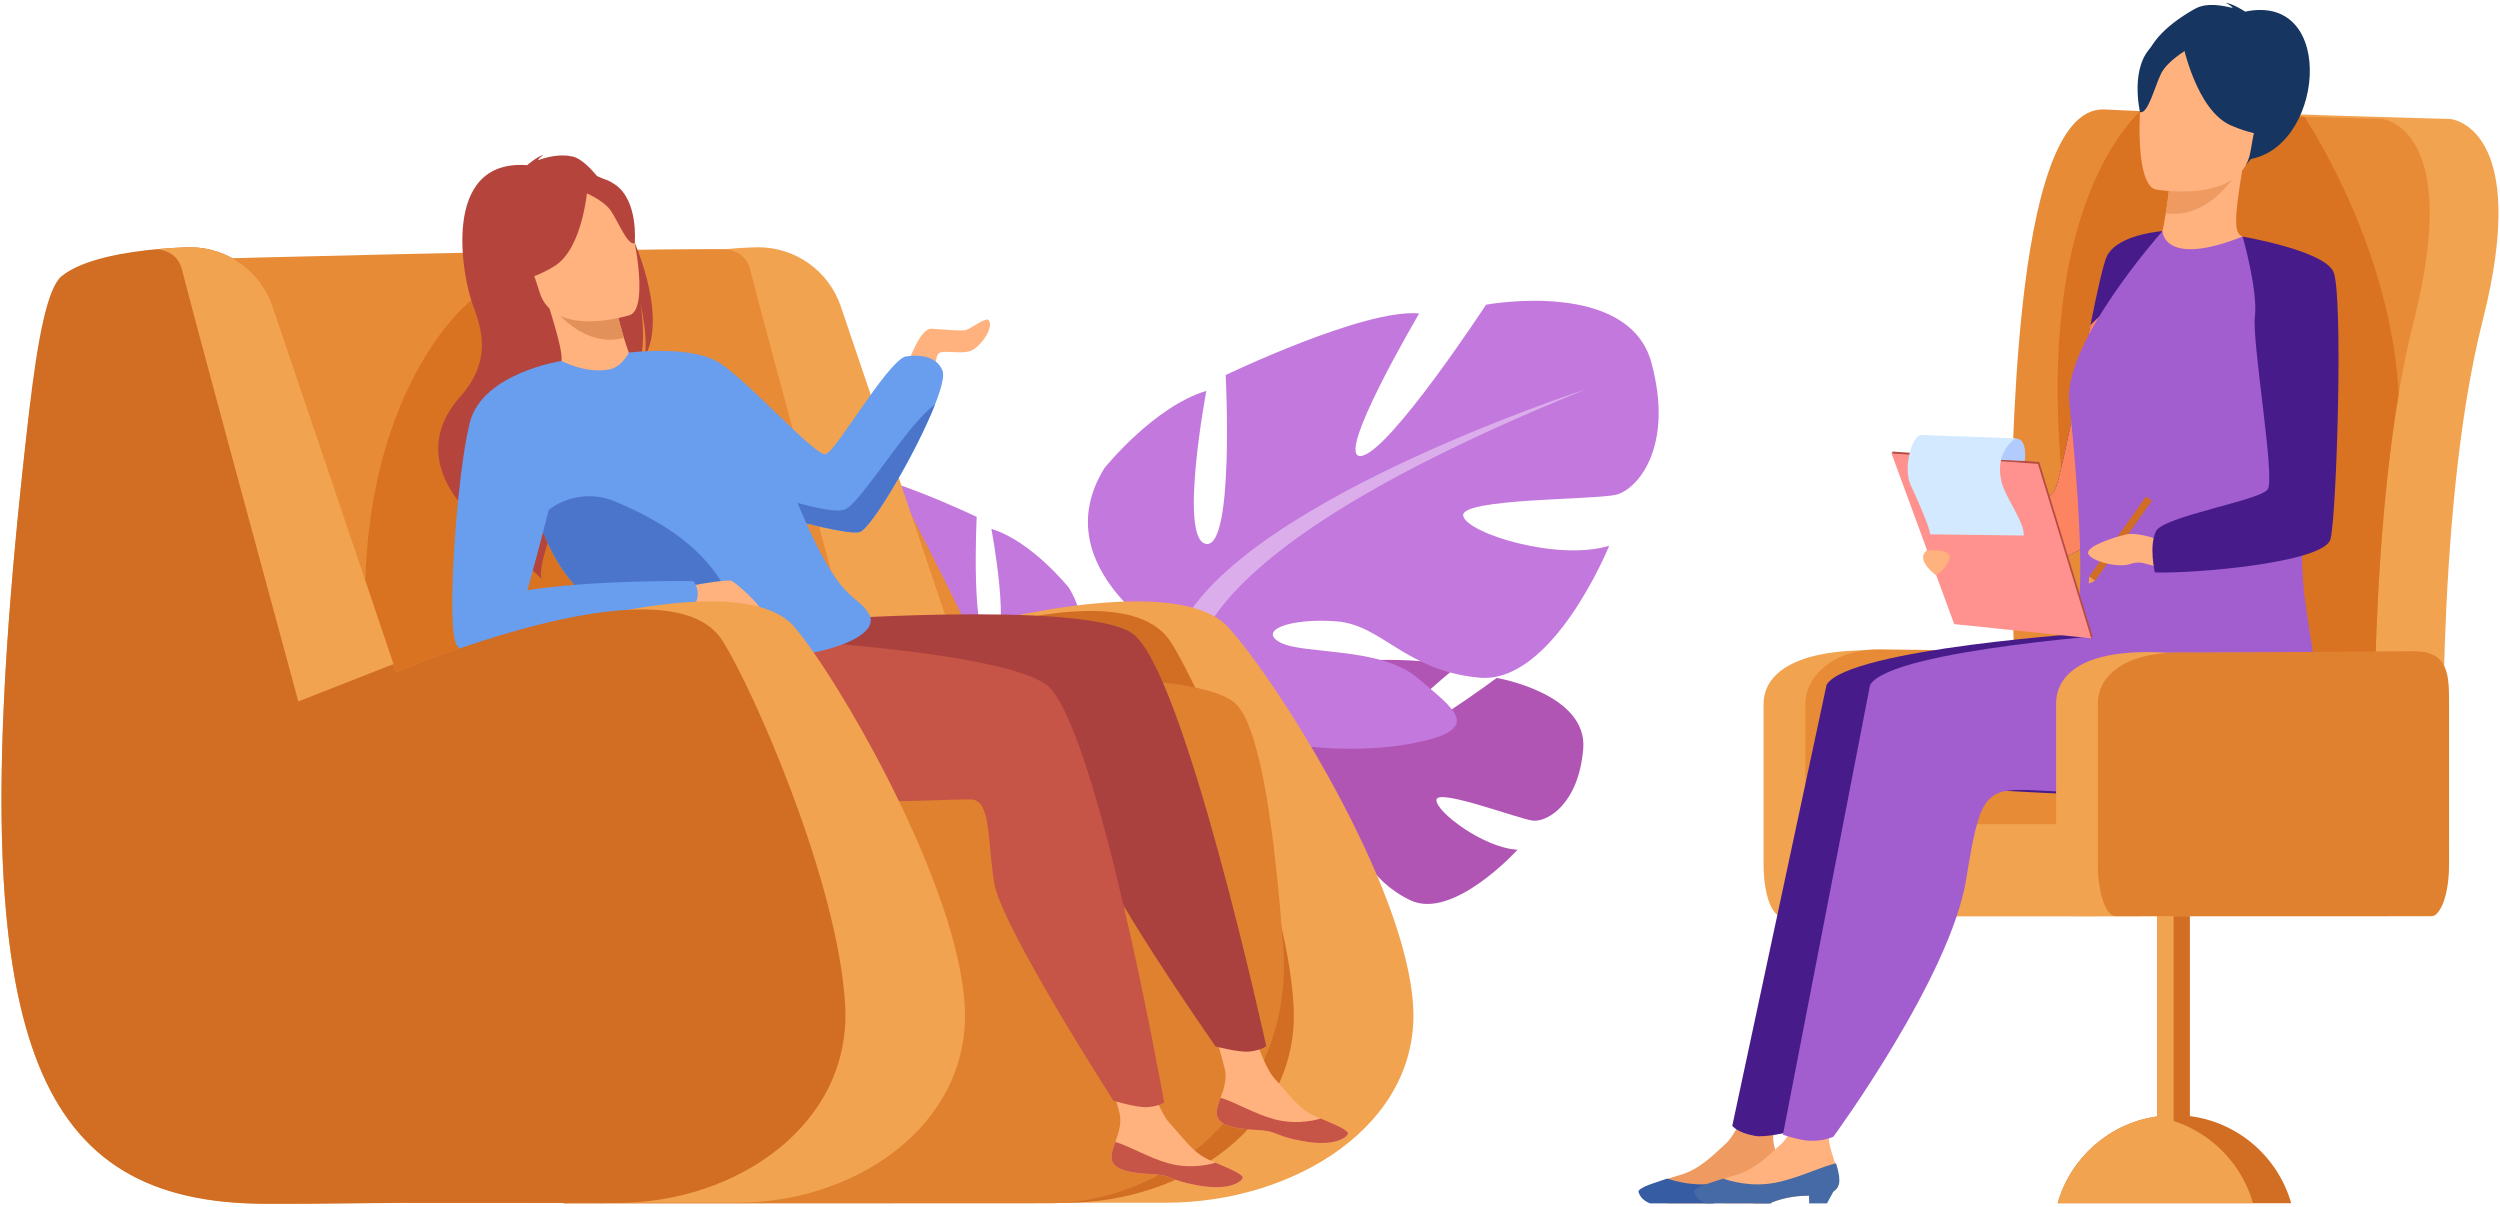 <svg width="694" height="335" viewBox="0 0 694 335" fill="none" xmlns="http://www.w3.org/2000/svg">
<path d="M415.493 188.193C415.493 188.193 390.334 206.903 385.428 205.767C380.523 204.631 403.814 185.572 403.814 185.572C395.05 181.358 367.805 184.001 367.805 184.001C367.805 184.001 358.729 213.266 354.255 210.957C349.778 208.651 363.613 185.455 363.613 185.455C353.851 184.867 341.878 192.115 341.878 192.115C325.486 205.059 342.956 225.438 342.956 225.438C342.956 225.438 339.59 235.513 329.24 244.687C329.24 244.687 314.456 255.619 313.43 275.153L316.113 275.395C316.113 275.395 320.366 257.199 328.098 248.594C328.398 248.282 328.833 247.838 329.369 247.296C330.634 246.126 331.515 245.247 332.109 244.595C335.956 240.902 341.271 236.196 343.831 235.739C343.831 235.739 343.703 235.268 343.721 234.45C343.758 234.864 343.795 235.286 343.831 235.739C344.71 246.037 364.691 255.034 376.983 256.884C389.277 258.733 385.477 253.681 381.242 246.188C377.004 238.694 363.601 235.341 360.542 231.89C357.486 228.442 363.809 228.433 371.214 231.817C378.621 235.197 379.635 244.219 391.516 249.908C403.397 255.598 421.277 235.883 421.277 235.883C411.806 235.403 398.283 225.12 398.773 221.972C399.263 218.824 421.727 227.401 425.567 227.811C429.407 228.225 438.147 223.448 439.497 207.978C440.851 192.507 415.493 188.193 415.493 188.193Z" fill="#B155B5"/>
<path d="M281.881 199.811C281.881 199.811 309.667 184.249 296.702 163.132C296.702 163.132 286.327 150.164 275.211 146.829C275.211 146.829 281.14 178.32 275.211 179.061C269.286 179.802 271.135 143.494 271.135 143.494C271.135 143.494 241.867 129.417 230.384 130.526C230.384 130.526 248.537 161.279 242.608 160.538C236.68 159.797 216.304 128.673 216.304 128.673C216.304 128.673 186.295 123.118 181.478 140.901C176.661 158.686 184.442 167.575 188.888 168.687C193.335 169.798 221.862 169.428 221.121 173.133C220.38 176.838 201.113 182.767 190.37 179.432C190.37 179.432 202.224 208.7 217.786 207.218C233.348 205.736 238.162 196.106 247.796 195.364C257.429 194.623 264.469 197.217 259.652 199.811C254.835 202.401 238.532 200.659 230.754 207.273C222.973 213.888 216.675 217.963 231.125 220.928C245.572 223.892 271.506 222.039 276.693 210.923C281.881 199.811 281.881 199.811 281.881 199.811Z" fill="#C378DD"/>
<path d="M289.291 226.856C281.51 212.405 281.881 199.811 281.881 199.811C272.988 171.651 195.187 146.458 195.187 146.458C294.108 186.472 276.693 210.923 276.693 210.923C279.36 212.479 283.357 219.896 286.131 225.582C286.526 226.553 287.151 227.891 288.081 229.71C288.458 230.534 288.758 231.204 288.966 231.676C294.062 244.421 291.361 266.425 291.361 266.425L294.448 267.255C301.289 245.076 289.291 226.856 289.291 226.856Z" fill="#82B378"/>
<path d="M326.089 178.348C326.089 178.348 289.46 157.837 306.553 129.999C306.553 129.999 320.228 112.906 334.878 108.512C334.878 108.512 327.066 150.023 334.878 151C342.693 151.976 340.252 104.114 340.252 104.114C340.252 104.114 378.832 85.558 393.972 87.021C393.972 87.021 370.041 127.559 377.856 126.582C385.67 125.605 412.532 84.581 412.532 84.581C412.532 84.581 452.089 77.256 458.437 100.697C464.788 124.138 454.533 135.86 448.672 137.327C442.811 138.791 405.204 138.301 406.181 143.185C407.158 148.069 432.555 155.884 446.718 151.489C446.718 151.489 431.089 190.07 410.578 188.116C390.065 186.163 383.717 173.464 371.018 172.49C358.322 171.513 349.04 174.93 355.391 178.348C361.739 181.768 383.23 179.469 393.485 188.19C403.74 196.908 412.042 202.279 392.995 206.186C373.948 210.094 339.762 207.653 332.924 193C326.089 178.348 326.089 178.348 326.089 178.348Z" fill="#C378DD"/>
<path d="M440.37 108.022C440.37 108.022 337.808 141.231 326.089 178.348C326.089 178.348 326.576 194.954 316.321 214.001C316.321 214.001 300.505 238.018 309.52 267.255L313.589 266.162C313.589 266.162 310.034 237.154 316.747 220.355C317.022 219.736 317.417 218.848 317.916 217.764C319.141 215.367 319.965 213.6 320.486 212.326C324.142 204.824 329.412 195.049 332.924 193C332.924 193 309.97 160.768 440.37 108.022Z" fill="#DBAEEB"/>
<path d="M265.026 174.894C265.026 174.894 325.648 157.577 340.877 174.052C354.216 188.484 390.389 245.612 392.294 279.421C394.143 312.275 359.366 333.879 323.594 333.879H260.06L265.026 174.894Z" fill="#F1A34F"/>
<path d="M223.071 191.73C223.071 191.73 308.779 152.794 325.014 178.228C333.635 191.733 357.354 245.612 359.106 279.421C360.808 312.275 328.827 333.879 295.93 333.879H237.503L223.071 191.73Z" fill="#D16E24"/>
<path d="M54.077 71.952C54.077 71.952 160.689 69.065 201.382 69.157C222.318 69.203 221.801 85.049 231.86 103.41C252.006 140.187 285.457 203.443 282.796 213.327C279.005 227.398 136.295 237.139 126.19 233.893C116.088 230.647 54.077 71.952 54.077 71.952Z" fill="#E78B37"/>
<path d="M109.875 186.6C107.018 178.091 104.17 169.615 101.385 161.331C103.079 106.659 129.411 82.952 133.947 81.332C134.155 81.258 134.351 81.222 134.538 81.222C138.88 81.222 137.554 100.452 137.554 100.452L229.551 175.136L201.706 179.763C201.29 179.046 200.898 178.4 200.534 177.827C196.534 171.547 188.325 169.177 178.223 169.177C161.264 169.177 138.975 175.843 122.289 181.869C117.634 183.547 113.418 185.18 109.875 186.6Z" fill="#D97321"/>
<path d="M281.106 185.262L243.071 204.052C243.071 204.052 210.48 84.219 208.315 75.079C207.35 71.006 204.377 69.533 201.382 69.157C206.655 68.676 210.489 68.639 210.489 68.639C220.867 68.639 230.087 75.25 233.415 85.074C240.679 106.5 254.055 146.014 267.602 186.258C271.145 184.84 275.361 183.214 280.016 181.539L281.106 185.262Z" fill="#F1A34F"/>
<path d="M204.98 191.754C204.98 191.754 327.893 180.868 343.048 195.38C350.081 202.12 354.032 232.631 356.246 263.388C359.008 301.757 327.914 334.587 289.668 334.035L156.42 334.097L204.98 191.754Z" fill="#DF812F"/>
<path d="M158.974 43.453C155.452 42.663 151.802 43.575 149.334 44.491C149.775 43.624 150.975 42.993 150.975 42.993C149.346 43.238 146.339 45.847 146.339 45.847C122.099 44.111 128.444 77.085 131.163 84.363C133.882 91.642 136.543 100.164 127.749 110.122C110.447 129.72 135.398 147.083 135.398 147.083C135.597 147.132 150.384 160.682 150.384 160.682C148.008 154.855 166.008 114.771 177.543 100.89C179.478 94.646 177.935 85.129 177.809 84.382C179.417 91.811 179.417 96.251 179.01 98.878C187.792 83.901 168.301 45.541 158.974 43.453Z" fill="#B5453C"/>
<path d="M251.92 100.994C252.282 100.452 255.347 91.073 258.596 91.253C261.842 91.434 266.894 91.976 268.156 91.615C269.417 91.253 273.652 88.056 274.378 88.819C276.182 90.711 272.124 96.575 269.237 97.476C266.352 98.379 261.661 97.026 260.58 98.11C259.496 99.191 259.677 103.07 259.677 103.07L251.92 100.994Z" fill="#FFB27D"/>
<path d="M337.778 308.613C337.422 312.441 342.754 313.372 348.924 313.678C355.094 313.987 353.229 315.252 361.687 316.783C370.145 318.314 373.535 315.999 374.147 314.857C374.692 313.843 370.76 312.257 366.568 310.466C366.041 310.242 365.515 310.009 364.985 309.78C360.269 307.707 357.624 303.478 353.946 299.555C350.464 295.841 347.157 283.947 347.157 283.947L335.662 281.494C335.662 281.494 338.889 292.197 340.01 296.766C340.668 299.454 339.698 302.461 338.834 304.749C338.369 305.992 337.9 307.266 337.778 308.613Z" fill="#FFB27D"/>
<path d="M348.924 313.678C355.094 313.987 353.229 315.252 361.687 316.783C370.145 318.314 373.535 315.999 374.147 314.857C374.692 313.843 370.76 312.257 366.568 310.466L366.504 310.536C366.504 310.536 360.557 312.557 353.692 310.689C348.097 309.17 342.689 305.827 338.834 304.749C338.369 305.992 337.9 307.266 337.778 308.613C337.422 312.441 342.754 313.372 348.924 313.678Z" fill="#C65447"/>
<path d="M223.329 172.328C223.329 172.328 299.7 166.58 314.08 175.653C328.456 184.726 351.515 290.421 351.515 290.421C351.515 290.421 350.091 291.563 346.912 291.906C343.957 292.224 337.447 290.488 337.447 290.488C337.447 290.488 304.308 243.196 301.972 231.284C299.638 219.369 300.208 208.737 294.892 208.452C289.579 208.167 223.32 216.509 213.297 198.852C203.274 181.196 211.561 163.717 211.561 163.717L223.329 172.328Z" fill="#AA413E"/>
<path d="M259.545 112.33C254.352 125.476 241.812 146.905 238.572 147.717C235.841 148.397 222.49 145.35 211.64 141.648C205.289 139.48 199.802 137.088 197.802 135.089C192.391 129.678 174.579 97.883 174.579 97.883C174.579 97.883 191.31 95.764 199.248 100.452C207.185 105.143 226.305 126.79 229.193 126.07C232.077 125.348 245.787 101.175 251.201 99.01C251.201 99.01 259.496 97.206 261.661 102.978C262.206 104.43 261.29 107.912 259.545 112.33Z" fill="#699DEE"/>
<path d="M308.555 320.88C308.2 324.708 313.528 325.639 319.702 325.945C325.872 326.254 324.007 327.516 332.465 329.05C340.923 330.581 344.312 328.266 344.922 327.124C345.467 326.11 341.535 324.524 337.346 322.733C336.819 322.509 336.289 322.277 335.763 322.047C331.047 319.974 328.401 315.742 324.724 311.822C321.239 308.108 317.932 296.214 317.932 296.214L306.439 293.759C306.439 293.759 309.667 304.464 310.788 309.033C311.446 311.721 310.475 314.725 309.612 317.013C309.146 318.259 308.678 319.533 308.555 320.88Z" fill="#FFB27D"/>
<path d="M319.701 325.945C325.872 326.254 324.007 327.516 332.465 329.05C340.922 330.581 344.312 328.266 344.922 327.124C345.467 326.11 341.535 324.524 337.346 322.733L337.282 322.803C337.282 322.803 331.335 324.824 324.469 322.956C318.875 321.438 313.464 318.094 309.612 317.013C309.146 318.259 308.678 319.533 308.555 320.88C308.2 324.708 313.528 325.639 319.701 325.945Z" fill="#C65447"/>
<path d="M259.545 112.33C254.352 125.476 241.812 146.905 238.572 147.717C235.841 148.397 222.49 145.35 211.64 141.648C207.148 137.817 204.392 134.504 203.942 133.83C204.297 133.962 229.588 143.552 234.604 141.403C239.148 139.455 252.015 117.499 259.545 112.33Z" fill="#4A75CB"/>
<path d="M176.833 101.622C176.915 101.634 170.993 107.437 165.254 107.605C159.859 107.771 154.632 102.305 154.696 102.271C156.677 101.205 156.402 98.122 152.552 85.68L153.563 85.576L170.567 83.855C170.567 83.855 171.743 89.012 173.182 93.77C174.392 97.763 175.788 101.475 176.833 101.622Z" fill="#FFB27D"/>
<path d="M170.567 83.855C170.567 83.855 171.743 89.012 173.182 93.77C164.134 96.257 156.892 89.52 153.563 85.576L170.567 83.855Z" fill="#E2915A"/>
<path d="M208.37 177.059C208.37 177.059 276.216 180.271 290.228 189.898C304.241 199.523 323.171 306.035 323.171 306.035C323.171 306.035 321.704 307.119 318.513 307.339C315.546 307.544 309.109 305.554 309.109 305.554C309.109 305.554 277.835 257.009 275.967 245.015C274.1 233.017 275.083 222.419 269.782 221.926C264.481 221.436 197.946 227.19 188.619 209.156C179.291 191.123 208.37 177.059 208.37 177.059Z" fill="#C65447"/>
<path d="M151.374 84.336C151.374 84.336 144.404 78.343 141.336 72.335C139.143 68.045 136.32 50.529 153.955 47.792C153.955 47.792 159.008 46.775 164.572 48.484C168.996 49.84 175.923 53.573 174.484 70.048L174.459 75.474L151.374 84.336Z" fill="#B5453C"/>
<path d="M208.747 182.831C208.152 182.834 207.313 182.794 206.334 182.718C202.368 182.415 196.048 181.566 193.837 180.908C175.17 175.329 157.235 168.451 149.597 144.281C148.673 141.36 147.901 138.184 147.295 134.727L150.207 123.63L155.884 100.204C155.884 100.204 162.872 103.94 169.361 102.498C172.683 101.76 174.579 97.886 174.579 97.886C174.579 97.886 209.711 111.638 221.617 140.138C233.523 168.641 237.611 164.311 241.218 170.444C244.825 176.578 228.831 182.712 208.747 182.831Z" fill="#699DEE"/>
<path d="M174.937 87.441C174.937 87.441 153.817 94.273 149.763 81.056C145.712 67.837 140.255 59.817 153.569 54.893C166.883 49.972 171.063 54.21 173.489 58.292C175.914 62.377 180.326 85.322 174.937 87.441Z" fill="#FFB27D"/>
<path d="M163.138 51.617C163.138 51.617 162.064 68.906 153.845 73.924C145.626 78.943 141.026 77.734 141.026 77.734C141.026 77.734 146.208 70.21 144.732 60.285C144.732 60.285 156.5 45.572 163.138 51.617Z" fill="#B5453C"/>
<path d="M162.082 53.316C162.082 53.316 167.481 55.456 169.569 58.5C171.654 61.544 174.248 68.33 176.196 67.479C176.196 67.479 177.353 55.594 170.613 51.133C163.463 46.402 162.082 53.316 162.082 53.316Z" fill="#B5453C"/>
<path d="M206.333 182.718C202.368 182.414 196.048 181.566 193.837 180.908C175.17 175.329 157.234 168.451 149.597 144.281C149.57 144.104 149.536 143.926 149.502 143.748L152.093 141.709C157.391 137.541 164.535 136.589 170.742 139.207C185.486 145.436 205.742 156.723 206.333 182.718Z" fill="#4A75CB"/>
<path d="M155.884 100.204C155.884 100.204 134.066 103.484 130.459 117.178C126.852 130.869 123.642 175.604 126.891 179.138C130.137 182.672 139.838 178.571 142.003 176.805C144.168 175.038 155.351 129.543 155.351 129.543C155.351 129.543 160.823 108.98 155.884 100.204Z" fill="#699DEE"/>
<path d="M189.106 163.077C189.106 163.077 201.658 160.649 203.072 161.255C204.49 161.864 212.384 168.947 211.576 170.365C210.765 171.783 207.528 172.793 203.884 171.581C200.24 170.365 192.346 169.759 190.928 167.937C189.51 166.115 189.106 163.077 189.106 163.077Z" fill="#FFB27D"/>
<path d="M192.48 161.322C192.48 161.322 143.491 160.514 131.748 168.206C131.748 168.206 124.867 175.292 126.891 179.138C128.915 182.984 135.19 182.375 138.025 182.173C140.858 181.97 190.456 170.634 190.456 170.634C190.456 170.634 196.124 166.384 192.48 161.322Z" fill="#699DEE"/>
<path d="M150.783 174.894C150.783 174.894 206.53 157.577 220.533 174.052C232.8 188.484 266.064 245.612 267.816 279.421C269.519 312.275 237.537 333.879 204.64 333.879H146.211L150.783 174.894Z" fill="#F1A34F"/>
<path d="M234.625 279.421C232.873 245.612 209.154 191.733 200.534 178.228C187.957 158.526 133.692 177.451 109.875 186.98C96.327 146.734 82.952 107.223 75.691 85.796C72.36 75.97 63.139 69.362 52.764 69.362C52.764 69.362 14.028 63.639 8.033 115.245C-11.155 280.438 4.263 333.708 73.094 334.118C81.726 334.17 98.598 334.017 113.017 333.855L113.02 333.879H171.449C204.346 333.879 236.325 312.275 234.625 279.421Z" fill="#F1A34F"/>
<path d="M234.625 279.314C232.874 245.404 209.154 191.371 200.534 177.827C189.828 161.004 148.915 172.254 122.289 181.869C117.634 183.548 113.418 185.18 109.875 186.601C96.328 146.238 82.954 106.61 75.691 85.123C72.361 75.269 63.14 68.639 52.764 68.639C52.764 68.639 48.929 68.676 43.658 69.157H43.651C35.158 69.931 22.949 71.864 17.097 76.665C13.129 79.923 10.401 94.212 8.034 114.658C2.439 162.96 -0.213 201.722 0.541 232.411C0.927 248.15 2.211 261.762 4.456 273.453C6.025 281.641 8.063 288.883 10.6 295.25C21.585 322.861 41.829 333.983 73.094 334.17C76.727 334.195 81.821 334.179 87.579 334.143C95.498 334.09 104.669 333.999 113.017 333.904L113.023 333.928H171.449C204.346 333.928 236.328 312.263 234.625 279.314Z" fill="#D16E24"/>
<path d="M109.232 184.344C100.44 187.798 90.696 191.623 82.811 194.718C75.104 166.36 52.382 82.658 50.588 75.079C49.626 71.006 46.653 69.533 43.658 69.157C48.928 68.676 52.765 68.639 52.765 68.639C63.14 68.639 72.36 75.25 75.692 85.074C82.839 106.16 95.905 144.765 109.232 184.344Z" fill="#F1A34F"/>
<path d="M23.105 315.874C17.92 310.254 13.672 303.211 10.316 294.588H10.34C10.426 294.809 10.513 295.029 10.6 295.25C13.911 303.57 18.064 310.395 23.105 315.874Z" fill="#DF812F"/>
<path d="M587.055 195.398V240.109C587.055 247.967 584.835 254.321 582.091 254.321H494.534C491.79 254.321 489.57 247.967 489.57 240.109V195.398C489.57 187.544 497.308 180.268 520.005 180.519L582.091 181.187C584.835 181.187 587.055 187.544 587.055 195.398Z" fill="#F1A34F"/>
<path d="M598.654 195.398V240.109C598.654 247.967 596.437 254.321 593.69 254.321H506.133C503.39 254.321 501.173 247.967 501.173 240.109V195.398C501.173 187.544 509.413 180.014 522.023 180.268L593.69 181.187C596.437 181.187 598.654 187.544 598.654 195.398Z" fill="#E78B37"/>
<path d="M577.066 141.773C578.257 139.137 576.469 29.076 603.302 30.396C630.139 31.712 680.231 33.032 680.231 33.032C680.231 33.032 702.891 35.007 689.175 89.049C675.46 143.09 678.442 228.767 678.442 228.767H579.451L577.066 141.773Z" fill="#F1A34F"/>
<path d="M670.083 89.058C668.429 95.513 667.057 102.412 665.848 109.556C661.006 138.484 659.512 171.449 659.151 195.377C658.866 215.149 659.35 228.745 659.35 228.745H560.374L557.995 141.755C559.164 139.131 557.388 29.057 584.222 30.39C597.941 31.075 617.75 31.721 633.811 32.245C635.829 32.288 637.804 32.368 639.7 32.407C652.129 32.772 661.166 33.014 661.166 33.014C661.166 33.014 683.801 34.989 670.083 89.058Z" fill="#E78B37"/>
<path d="M607.914 309.832V251.779C607.914 249.317 605.856 247.259 603.394 247.259H603.355C602.549 247.259 601.781 247.501 601.137 247.905C599.766 248.671 598.838 250.122 598.838 251.779V309.911C598.66 309.939 598.486 309.97 598.311 310C585.318 312.018 574.748 321.542 571.198 334.011H636.037C632.387 321.226 621.397 311.553 607.914 309.832Z" fill="#D16E24"/>
<path d="M630.556 31.504C620.711 31.155 611.041 30.775 603.303 30.396C603.143 30.386 602.987 30.383 602.828 30.383C601.618 30.383 600.467 30.613 599.374 31.051C597.585 30.98 595.825 30.91 594.113 30.84C595.984 28.987 597.172 28.203 597.172 28.203L630.556 31.504Z" fill="#E7B999"/>
<path d="M639.7 32.407C637.804 32.368 635.829 32.288 633.811 32.245C623.029 31.893 610.557 31.489 599.374 31.051C600.467 30.613 601.618 30.383 602.828 30.383C602.987 30.383 603.143 30.386 603.303 30.396C611.041 30.775 620.711 31.155 630.556 31.504L639.7 32.407Z" fill="#DF812F"/>
<path d="M659.151 195.377C646.844 194.571 607.262 191.867 607.262 191.867L610.588 110.805C600.173 134.828 589.128 155.045 581.454 155.045C577.179 155.045 573.949 148.764 572.46 133.361C565.926 65.791 586.167 38.706 594.113 30.84C595.825 30.91 597.586 30.98 599.374 31.051C610.557 31.489 623.029 31.893 633.811 32.245C635.829 32.288 637.804 32.368 639.7 32.407C643.938 38.945 663.346 70.7 665.768 107.82C665.808 108.386 665.848 108.99 665.848 109.556C661.006 138.484 659.512 171.449 659.151 195.377Z" fill="#D97321"/>
<path d="M601.138 247.905C599.766 248.671 598.838 250.122 598.838 251.779V322.914C598.838 324.607 599.766 326.061 601.138 326.787C602.467 326.022 603.395 324.567 603.395 322.914V251.779C603.395 250.122 602.467 248.671 601.138 247.905Z" fill="#F1A34F"/>
<path d="M598.311 310C585.318 312.018 574.748 321.542 571.198 334.011H625.427C621.875 321.542 611.344 312.018 598.311 310Z" fill="#F1A34F"/>
<path d="M679.857 233.743L677.618 246.592C677.618 249.335 677.637 254.321 674.893 254.321H520.761C518.018 254.321 515.797 252.101 515.797 249.357V233.743C515.797 230.999 518.018 228.779 520.761 228.779H674.893C677.637 228.779 679.857 230.999 679.857 233.743Z" fill="#F1A34F"/>
<path d="M494.454 324.656C494.736 326.028 495.018 327.439 494.938 328.894C494.736 329.699 494.212 330.306 493.444 330.789L492.718 332.161C491.953 332.526 490.097 332.807 487.714 333.049L487.675 331.919C487.353 331.919 487.029 331.919 486.707 331.959V331.919C483.884 331.959 480.371 332.201 476.093 333.898C476.054 333.898 476.014 333.937 475.974 333.937C475.208 333.977 474.44 334.017 473.754 334.057H463.346C458.342 333.331 456.364 331.316 455.999 330.306C455.999 330.024 459.754 328.168 462.862 327.28C462.902 327.28 462.981 327.24 463.104 327.24C463.545 327.078 464.393 326.754 464.595 326.714C465.161 326.512 465.805 326.352 466.371 326.19C471.577 324.656 475.086 321.186 479.202 317.353C483.923 312.955 490.339 293.345 489.491 292.984L500.104 294.356C500.104 294.356 491.588 311.381 492.274 316.667C492.556 319.009 493.404 320.984 493.97 323.002C494.01 323.082 494.01 323.204 494.05 323.284C494.173 323.569 494.252 323.851 494.332 324.132C494.372 324.334 494.414 324.497 494.454 324.656Z" fill="#EF9A60"/>
<path d="M627.996 177.399L582.354 175.534C582.354 175.534 512.944 180.014 507.055 190.104L480.88 312.536C480.88 312.536 482.328 314.493 487.246 315.335C489.846 315.779 495.505 314.493 495.505 314.493C495.505 314.493 529.403 271.147 533.76 243.931C537.401 221.188 538.844 218.812 551.31 219.283C563.779 219.755 602.038 222.768 620.218 219.246C638.398 215.728 627.996 177.399 627.996 177.399Z" fill="#471C8A"/>
<path d="M495.14 327.764C495.14 328.168 495.1 328.569 494.938 328.894C494.736 329.699 494.212 330.306 493.444 330.789C493.364 330.869 493.284 330.912 493.202 330.952C493.202 330.952 493.202 330.952 493.162 330.952C493.122 330.992 493.082 330.992 493.043 331.031C491.711 331.84 489.934 331.84 487.675 331.919H486.707C483.884 331.959 480.371 332.201 476.093 333.898C476.054 333.898 476.014 333.937 475.974 333.937C475.851 333.977 475.772 334.017 475.649 334.057H458.017C455.598 333.089 455.114 331.558 454.872 330.992C454.67 330.548 455.234 330.064 456.324 329.54C456.404 329.497 456.526 329.457 456.606 329.378C458.14 328.692 460.44 327.966 462.902 327.158C462.941 327.198 463.021 327.198 463.104 327.24C464.757 327.804 470.526 329.62 477.306 328.331C482.956 327.24 488.563 324.576 492.88 323.284C493.242 323.204 493.606 323.082 493.97 323.002C494.05 322.963 494.13 322.963 494.212 322.923C494.292 323.082 494.332 323.284 494.372 323.446C494.776 324.818 495.14 326.27 495.14 327.764Z" fill="#365DA4"/>
<path d="M493.686 330.345L493.444 330.789L492.718 332.161L491.711 334.057H486.747V333.049L486.707 331.959V331.475L493.404 330.385L493.686 330.345Z" fill="#365DA4"/>
<path d="M509.921 324.656C510.203 326.028 510.485 327.439 510.405 328.894C510.203 329.699 509.679 330.306 508.911 330.789L508.185 332.161C507.42 332.526 505.564 332.807 503.182 333.049L503.142 331.919C502.82 331.919 502.496 331.919 502.174 331.959V331.919C499.351 331.959 495.838 332.201 491.561 333.898C491.521 333.898 491.481 333.937 491.441 333.937C490.676 333.977 489.907 334.017 489.221 334.057H478.813C473.809 333.331 471.831 331.316 471.47 330.306C471.47 330.024 475.221 328.168 478.326 327.28C478.369 327.28 478.448 327.24 478.571 327.24C479.015 327.078 479.86 326.754 480.062 326.714C480.629 326.512 481.275 326.352 481.838 326.19C487.044 324.656 490.553 321.186 494.669 317.353C499.391 312.955 505.806 293.345 504.958 292.984L515.571 294.356C515.571 294.356 507.055 311.381 507.741 316.667C508.023 319.009 508.871 320.984 509.438 323.002C509.477 323.082 509.477 323.204 509.517 323.284C509.637 323.569 509.719 323.851 509.799 324.132C509.839 324.334 509.882 324.497 509.921 324.656Z" fill="#FFB27D"/>
<path d="M600.308 64.159L596.756 78.257L578.104 151.955C577.39 153.067 571.453 155.415 564.881 157.62C557.058 160.235 548.321 162.7 546.668 162.556C543.642 162.311 541.97 155.991 542.831 154.209C543.388 153.033 553.361 147.741 561.161 142.998C565.515 140.352 569.184 137.881 570.2 136.408C572.032 133.68 576.591 108.588 580.306 90.221C582.198 80.802 583.891 73.147 584.868 71.138C587.355 65.898 597.025 64.484 599.643 64.214C600.063 64.159 600.308 64.159 600.308 64.159Z" fill="#471C8A"/>
<path d="M640.067 177.442L594.428 175.574C594.428 175.574 525.015 180.057 519.126 190.146L494.938 314.995C494.938 314.995 499.161 316.437 501.81 316.636C506.032 316.951 508.935 315.564 508.935 315.564C508.935 315.564 541.474 271.187 545.835 243.974C549.476 221.231 550.915 218.854 563.384 219.326C575.853 219.798 614.112 222.811 632.292 219.289C650.472 215.768 640.067 177.442 640.067 177.442Z" fill="#A25DCF"/>
<path d="M510.607 327.764C510.607 328.168 510.567 328.569 510.405 328.894C510.203 329.699 509.679 330.306 508.911 330.789C508.831 330.869 508.752 330.912 508.669 330.952C508.669 330.952 508.669 330.952 508.629 330.952C508.589 330.992 508.549 330.992 508.51 331.031C507.178 331.84 505.401 331.84 503.142 331.919H502.174C499.351 331.959 495.838 332.201 491.56 333.898C491.521 333.898 491.481 333.937 491.441 333.937C491.319 333.977 491.239 334.017 491.116 334.057H473.484C471.065 333.089 470.581 331.558 470.34 330.992C470.137 330.548 470.701 330.064 471.791 329.54C471.871 329.497 471.993 329.457 472.073 329.378C473.607 328.692 475.907 327.966 478.369 327.158C478.408 327.198 478.488 327.198 478.571 327.24C480.224 327.804 485.993 329.62 492.773 328.331C498.423 327.24 504.03 324.576 508.347 323.284C508.709 323.204 509.073 323.082 509.437 323.002C509.517 322.963 509.597 322.963 509.679 322.923C509.759 323.082 509.799 323.284 509.839 323.446C510.243 324.818 510.607 326.27 510.607 327.764Z" fill="#466AA5"/>
<path d="M509.153 330.345L508.911 330.789L508.185 332.161L507.178 334.057H502.214V333.049L502.174 331.959V331.475L508.871 330.385L509.153 330.345Z" fill="#466AA5"/>
<path d="M623.136 44.344C645.025 42.681 649.306 -2.241 623.265 3.228C623.265 3.228 619.615 0.842 617.811 0.818C617.811 0.818 619.208 1.329 619.814 2.202C617.003 1.574 612.639 0.555 609.204 2.502C573.988 22.477 614.654 44.987 623.136 44.344Z" fill="#163560"/>
<path d="M598.44 68.26C598.351 68.284 605.639 73.707 611.889 73.04C617.765 72.418 622.628 65.715 622.555 65.684C620.246 64.824 620.09 61.437 622.423 47.366L621.311 47.406L602.608 48.055C602.608 48.055 602.096 53.824 601.236 59.198C600.516 63.712 599.552 67.947 598.44 68.26Z" fill="#FFB27D"/>
<path d="M596.756 78.257L578.104 151.955C577.39 153.067 571.453 155.415 564.881 157.62C564.324 156.264 563.801 154.705 563.301 152.99C562.306 149.557 561.58 146.21 561.161 142.998C565.515 140.352 569.184 137.881 570.2 136.408C572.032 133.68 576.591 108.588 580.306 90.221C588.665 82.015 596.554 77.979 596.554 77.979L596.756 78.257Z" fill="#FC8460"/>
<path d="M602.607 48.055C602.607 48.055 602.096 53.824 601.236 59.198C611.423 60.558 618.283 52.177 621.311 47.406L602.607 48.055Z" fill="#EF9A60"/>
<path d="M623.501 45.737C623.501 45.737 630.176 38.201 632.617 31.228C634.359 26.249 634.828 6.826 615.291 6.468C615.291 6.468 609.656 6.112 603.872 8.789C599.273 10.917 592.312 15.991 596.311 33.657L597.141 39.539L623.501 45.737Z" fill="#163560"/>
<path d="M598.397 52.593C598.397 52.593 622.325 56.88 624.763 41.937C627.203 26.994 631.934 17.485 616.761 14.117C601.585 10.749 597.678 15.963 595.65 20.753C593.623 25.542 592.236 51.093 598.397 52.593Z" fill="#FFB27D"/>
<path d="M605.893 11.98C605.893 11.98 609.617 30.576 619.278 34.805C628.939 39.031 633.75 37.038 633.75 37.038C633.75 37.038 627.013 29.642 627.148 18.658C627.148 18.658 612.201 4.437 605.893 11.98Z" fill="#163560"/>
<path d="M607.29 13.667C607.29 13.667 601.75 16.784 599.934 20.398C598.122 24.008 596.315 31.755 594.073 31.118C594.073 31.118 591.057 18.401 597.711 12.559C604.77 6.367 607.29 13.667 607.29 13.667Z" fill="#163560"/>
<path d="M641.95 200.117C640.049 203.528 635.918 203.801 630.724 202.303C628.219 201.611 625.5 200.475 622.649 199.155C622.389 198.99 622.083 198.858 621.82 198.733C613.408 194.633 604.028 188.453 596.697 183.747C581.331 173.899 580.315 179.417 575.758 173.975C575.758 173.975 580.44 169.054 574.435 111.55C572.73 95.084 600.308 64.159 600.308 64.159C600.308 64.159 600.491 74.365 622.542 65.678C623.323 65.396 629.352 78.392 634.616 94.083C635.477 96.591 636.288 99.135 637.057 101.714C640.725 113.877 643.448 126.579 642.713 135.413C642.535 137.508 642.186 139.415 641.601 140.995C641.537 141.149 641.473 141.302 641.405 141.455C633.839 159.644 647.386 190.29 641.95 200.117Z" fill="#A25DCF"/>
<path d="M566.088 128.263L525.447 125.357L542.849 172.741L580.906 176.688L566.088 128.263Z" fill="#B64C41"/>
<path d="M565.726 128.774L525.085 125.871L542.488 173.252L580.544 177.203L565.726 128.774Z" fill="#FF928E"/>
<path d="M562.067 127.975C562.067 127.975 563.044 121.835 559.584 121.71C556.124 121.584 554.099 127.586 554.099 127.586L562.067 127.975Z" fill="#B2CBFD"/>
<path d="M555.563 133.536C556.531 137.903 562.119 145.05 561.785 148.666L535.809 148.329C535.809 148.329 535.977 146.648 530.429 134.712C528.147 129.803 530.848 120.935 533.188 120.733L559.578 121.701C559.578 121.701 553.68 125.023 555.563 133.536Z" fill="#D2E9FF"/>
<path d="M525.447 125.357L525.085 125.871L525.982 125.927L525.903 125.611L525.447 125.357Z" fill="#B64C41"/>
<path d="M580.544 177.203L580.906 176.688L580.22 176.158L580.544 177.203Z" fill="#B64C41"/>
<path d="M641.95 200.117C640.049 203.528 635.918 203.801 630.724 202.303C628.219 201.611 625.5 200.475 622.649 199.155C612.55 192.612 601.738 182.154 595.668 165.392C582.03 127.739 634.479 100.477 634.479 100.477L637.057 101.714C640.725 113.877 643.448 126.579 642.713 135.413C642.535 137.508 642.186 139.415 641.601 140.995C641.537 141.149 641.473 141.302 641.405 141.455C633.839 159.644 647.386 190.29 641.95 200.117Z" fill="#A25DCF"/>
<path d="M581.607 161.215L579.963 160.045L595.727 137.838L597.371 139.005L581.607 161.215Z" fill="#D16E24"/>
<path d="M579.963 160.045L579.834 162.023L581.607 161.215L579.963 160.045Z" fill="#F1A34F"/>
<path d="M600.991 150.473C600.991 150.473 593.877 147.521 590.27 148.351C586.66 149.181 579.319 151.594 579.644 153.575C579.966 155.559 587.826 157.862 591.516 156.53C595.206 155.198 597.328 157.988 601.689 157.28C606.052 156.57 600.991 150.473 600.991 150.473Z" fill="#FFB27D"/>
<path d="M622.554 65.684C622.554 65.684 644.951 69.487 647.741 75.391C650.531 81.292 648.678 143.157 646.939 149.689C645.196 156.218 609.017 159.295 598.183 158.9C598.183 158.9 596.477 151.557 598.504 147.457C600.531 143.356 627.307 138.925 629.506 135.875C631.704 132.826 625.111 95.225 625.963 87.87C626.814 80.514 622.554 65.684 622.554 65.684Z" fill="#471C8A"/>
<path d="M534.786 152.837C534.786 152.837 542.182 152.12 541.18 155.152C540.179 158.183 537.386 159.647 537.386 159.647C537.386 159.647 531.666 155.525 534.786 152.837Z" fill="#FFB27D"/>
<path d="M668.258 195.398V240.109C668.258 247.967 666.038 254.321 663.294 254.321H575.737C572.993 254.321 570.773 247.967 570.773 240.109V195.398C570.773 187.544 577.755 179.763 601.713 181.187H663.294C666.038 181.187 668.258 187.544 668.258 195.398Z" fill="#F1A34F"/>
<path d="M679.857 195.398V240.109C679.857 247.967 677.637 254.321 674.893 254.321H587.336C584.593 254.321 582.373 247.967 582.373 240.109V195.398C582.373 187.544 589.86 180.519 607.513 181.187L670.055 180.77C679.888 180.77 679.857 187.544 679.857 195.398Z" fill="#DF812F"/>
</svg>
